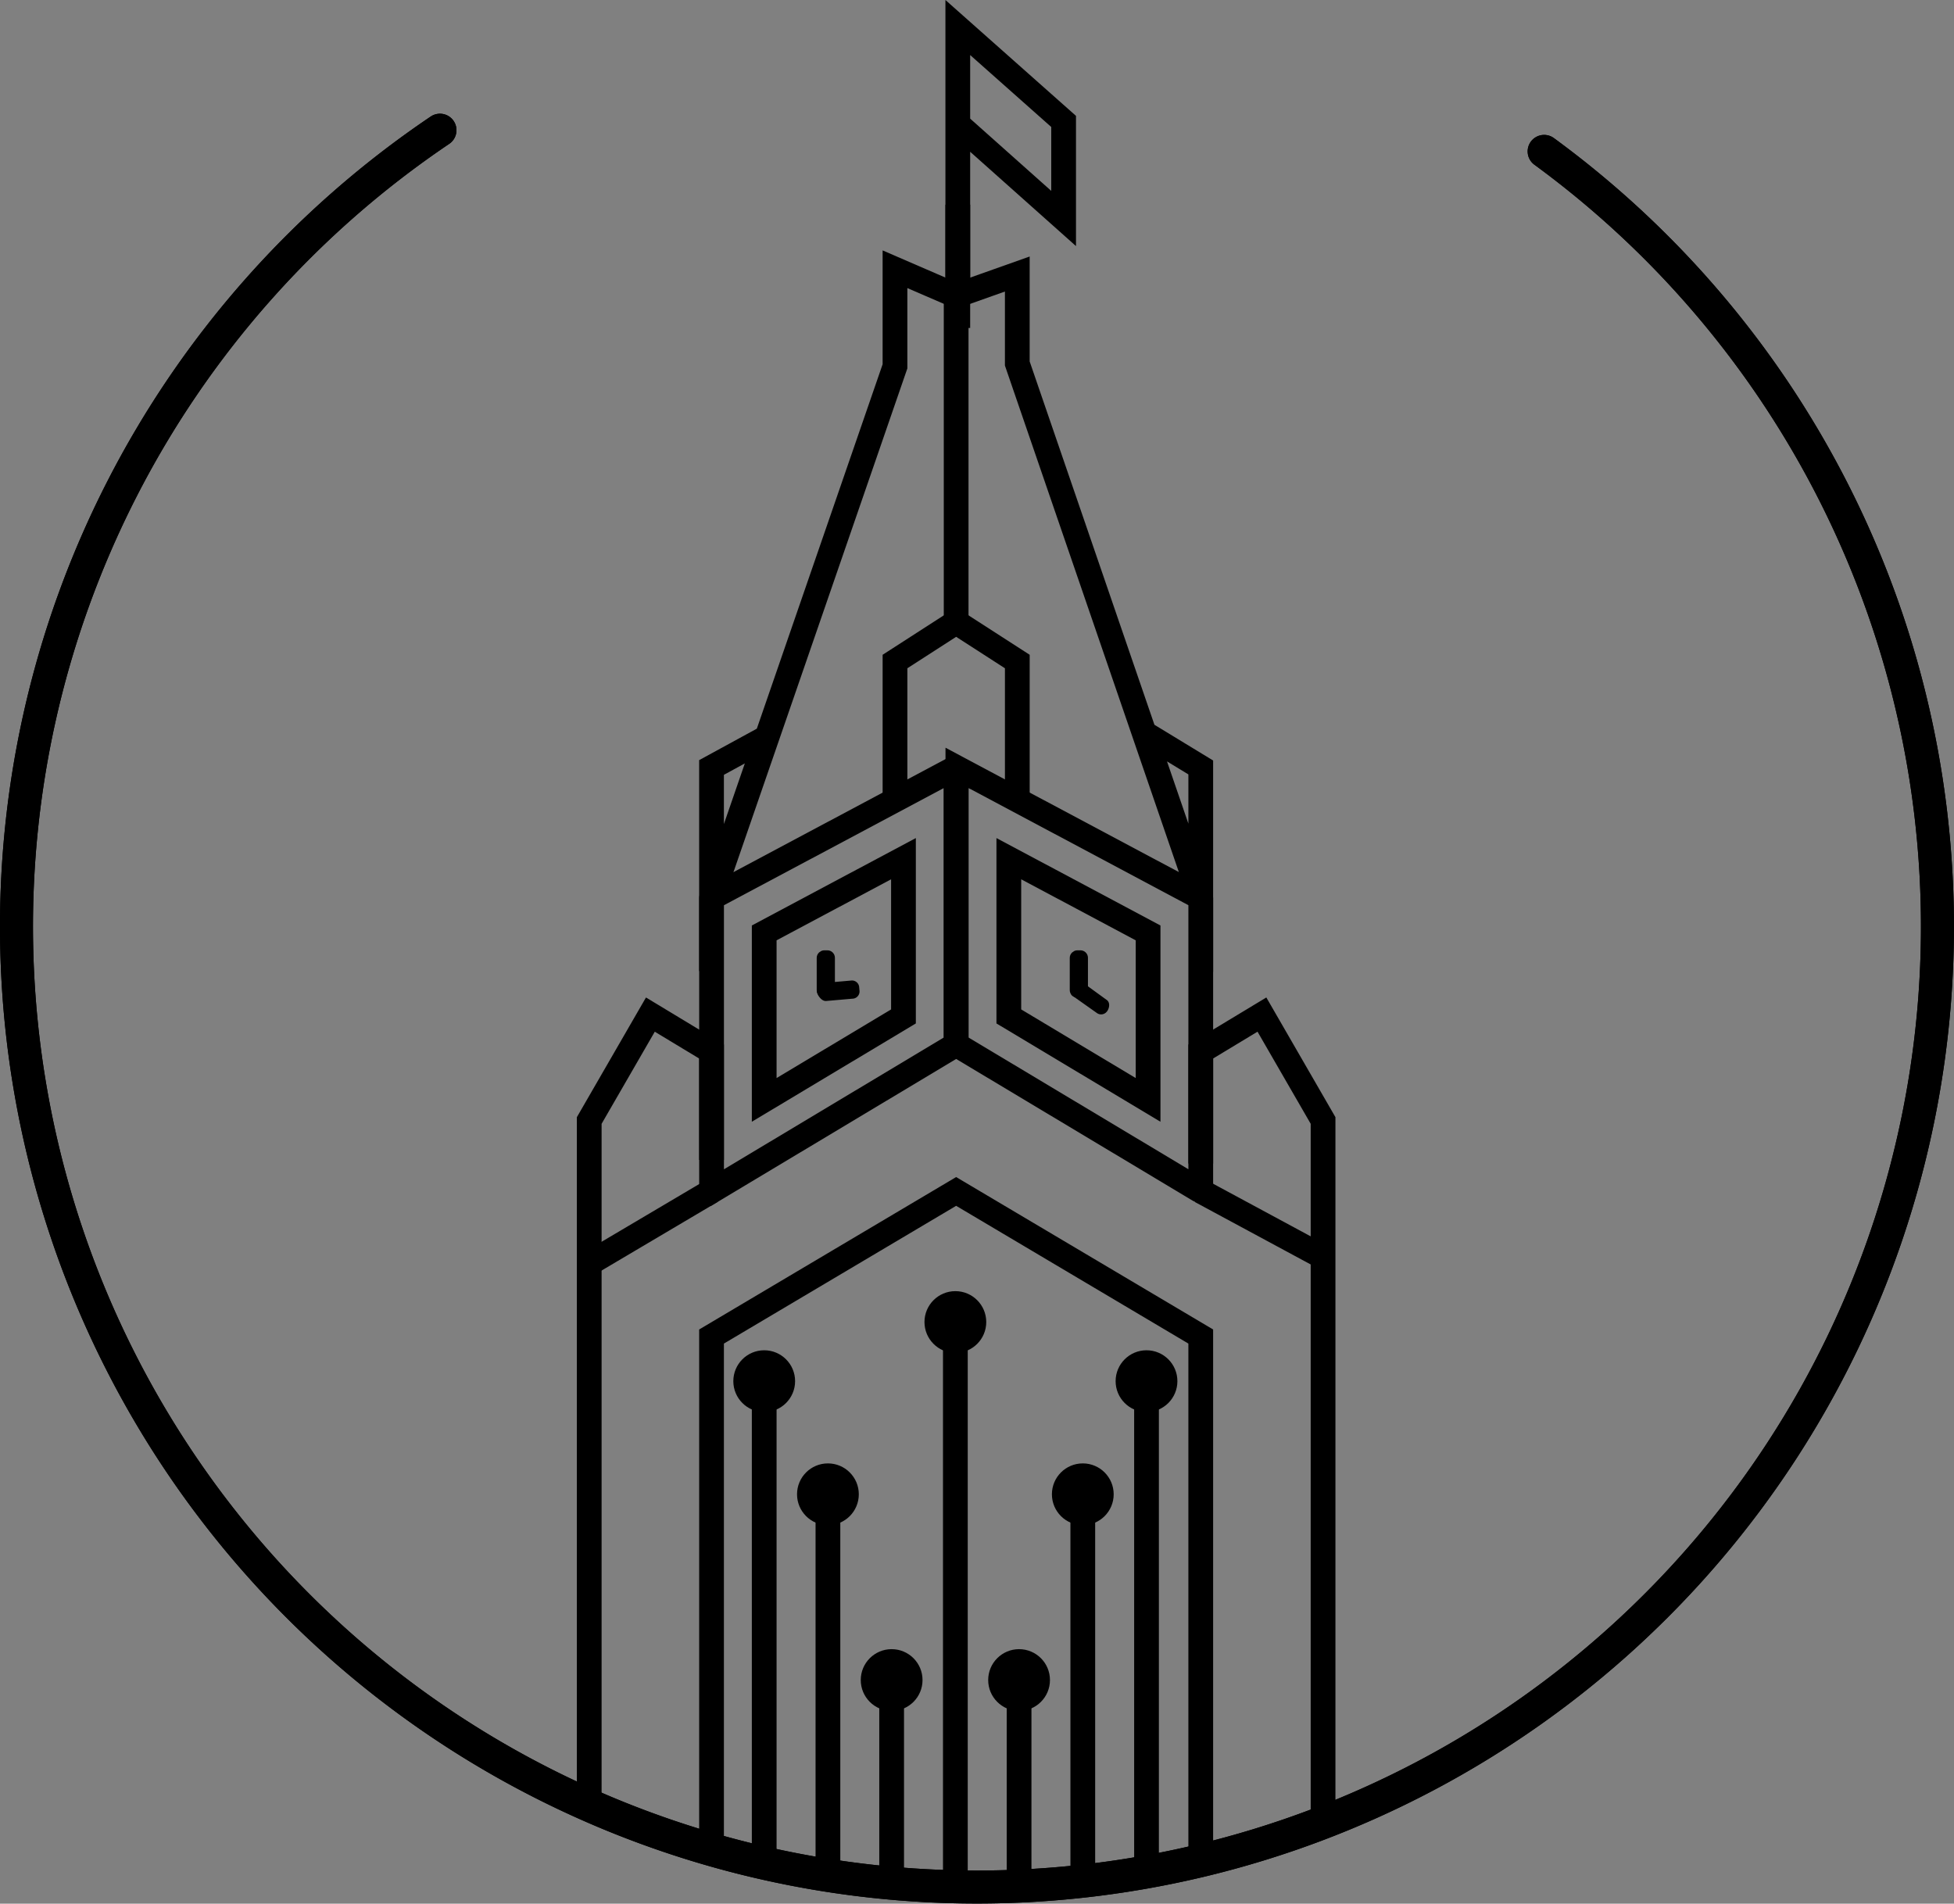 <svg xmlns="http://www.w3.org/2000/svg" width="236.917" height="230.814" viewBox="0 0 236.917 230.814">
  <rect x="0" y="0" width="236.917" height="230.814" fill="#808080" stroke="none"/>
  <g id="LOGO_LATEST_VERSION_" data-name="LOGO LATEST VERSION " transform="translate(3375 -2135.851)">
    <g id="Group_23" data-name="Group 23" transform="translate(-9023.995 -4726.771)">
      <line id="Line_28" data-name="Line 28" y1="11.035" transform="translate(5765.125 6887.441)" fill="#fff" stroke="#000" stroke-miterlimit="10" stroke-width="3"/>
      <path id="Path_42" data-name="Path 42" d="M5764.962,6955.983v33.277a.143.143,0,0,0,.069.122l29.374,17.6a.143.143,0,0,0,.216-.122v-35.228a.143.143,0,0,0-.075-.126l-29.375-15.653A.142.142,0,0,0,5764.962,6955.983Z" transform="translate(-0.037 -0.075)" fill="none" stroke="#000" stroke-miterlimit="10" stroke-width="3"/>
      <path id="Path_43" data-name="Path 43" d="M5771.354,6966.817v19.127l16.885,10.12v-20.248Z" transform="translate(-0.042 -0.084)" fill="none" stroke="#000" stroke-miterlimit="10" stroke-width="3"/>
      <path id="Path_44" data-name="Path 44" d="M5764.937,6955.875V6989.3a.077.077,0,0,1-.037.066l-29.5,17.682a.078.078,0,0,1-.118-.067V6971.6a.08.08,0,0,1,.041-.069l29.5-15.722A.077.077,0,0,1,5764.937,6955.875Z" transform="translate(-0.012 -0.075)" fill="none" stroke="#000" stroke-miterlimit="10" stroke-width="3"/>
      <path id="Path_45" data-name="Path 45" d="M5758.556,6966.817v19.127l-16.885,10.12v-20.248Z" transform="translate(-0.018 -0.084)" fill="none" stroke="#000" stroke-miterlimit="10" stroke-width="3"/>
      <path id="Path_46" data-name="Path 46" d="M5735.279,6980.314" transform="translate(-0.012 -0.095)" fill="#fff" stroke="#000" stroke-miterlimit="10" stroke-width="3"/>
      <path id="Path_47" data-name="Path 47" d="M5720.438,6998.589" transform="translate(0 -0.11)" fill="none" stroke="#000" stroke-miterlimit="10" stroke-width="3"/>
      <path id="Path_48" data-name="Path 48" d="M5794.646,7003.8v-13.587l7.415-4.479,7.414,12.842V7082.6" transform="translate(-0.062 -0.1)" fill="none" stroke="#000" stroke-miterlimit="10" stroke-width="3"/>
      <path id="Path_49" data-name="Path 49" d="M5735.279,6971.564" transform="translate(-0.012 -0.088)" fill="none" stroke="#000" stroke-miterlimit="10" stroke-width="3"/>
      <path id="Path_50" data-name="Path 50" d="M5735.279,6971.564" transform="translate(-0.012 -0.088)" fill="none" stroke="#000" stroke-miterlimit="10" stroke-width="3"/>
      <line id="Line_29" data-name="Line 29" y1="40.883" transform="translate(5764.925 6898.476)" fill="none" stroke="#000" stroke-miterlimit="10" stroke-width="3"/>
      <path id="Path_51" data-name="Path 51" d="M5757.542,6959.914v-17.025l7.415-4.78,7.414,4.78v17.025" transform="translate(-0.031 -0.06)" fill="none" stroke="#000" stroke-miterlimit="10" stroke-width="3"/>
      <path id="Path_52" data-name="Path 52" d="M5764.962,6989.369" transform="translate(-0.037 -0.103)" fill="none" stroke="#000" stroke-miterlimit="10" stroke-width="3"/>
      <path id="Path_53" data-name="Path 53" d="M5735.267,7003.362v-13.146l-7.415-4.479-7.415,12.842v83.895" transform="translate(0 -0.1)" fill="none" stroke="#000" stroke-miterlimit="10" stroke-width="3"/>
      <path id="Path_54" data-name="Path 54" d="M5787.734,6951.521l6.861,4.175v15.8l-22.244-64.776V6895.87l-7.414,2.63-7.415-3.21v11.771l-22.244,64.438v-15.8l6.721-3.667" transform="translate(-0.012 -0.024)" fill="none" stroke="#000" stroke-miterlimit="10" stroke-width="3"/>
      <path id="Path_55" data-name="Path 55" d="M5765.671,7007.158" transform="translate(-0.038 -0.118)" fill="none" stroke="#000" stroke-miterlimit="10" stroke-width="3"/>
      <path id="Path_56" data-name="Path 56" d="M5810.195,7032.864" transform="translate(-0.075 -0.139)" fill="none" stroke="#000" stroke-miterlimit="10" stroke-width="3"/>
      <line id="Line_30" data-name="Line 30" x2="14.829" y2="7.996" transform="translate(5794.583 7007.041)" fill="none" stroke="#000" stroke-miterlimit="10" stroke-width="3"/>
      <path id="Path_57" data-name="Path 57" d="M5735.279,7007.158" transform="translate(-0.012 -0.118)" fill="none" stroke="#000" stroke-miterlimit="10" stroke-width="3"/>
      <line id="Line_31" data-name="Line 31" x1="14.475" y2="8.562" transform="translate(5720.792 7007.041)" fill="none" stroke="#000" stroke-miterlimit="10" stroke-width="3"/>
      <line id="Line_32" data-name="Line 32" y2="56.304" transform="translate(5741.653 7031.011)" fill="none" stroke="#000" stroke-linecap="round" stroke-miterlimit="10" stroke-width="3"/>
      <line id="Line_33" data-name="Line 33" y2="44.736" transform="translate(5749.379 7044.296)" fill="none" stroke="#000" stroke-linecap="round" stroke-miterlimit="10" stroke-width="3"/>
      <line id="Line_34" data-name="Line 34" y2="23.158" transform="translate(5757.104 7067.013)" fill="none" stroke="#000" stroke-linecap="round" stroke-miterlimit="10" stroke-width="3"/>
      <line id="Line_35" data-name="Line 35" y2="57.303" transform="translate(5788.007 7031.011)" fill="none" stroke="#000" stroke-linecap="round" stroke-miterlimit="10" stroke-width="3"/>
      <line id="Line_36" data-name="Line 36" y2="44.736" transform="translate(5780.281 7044.296)" fill="none" stroke="#000" stroke-linecap="round" stroke-miterlimit="10" stroke-width="3"/>
      <line id="Line_37" data-name="Line 37" y2="23.158" transform="translate(5772.556 7067.013)" fill="none" stroke="#000" stroke-linecap="round" stroke-miterlimit="10" stroke-width="3"/>
      <line id="Line_38" data-name="Line 38" y2="69.251" transform="translate(5764.83 7021.89)" fill="none" stroke="#000" stroke-miterlimit="10" stroke-width="3"/>
      <circle id="Ellipse_8" data-name="Ellipse 8" cx="3.745" cy="3.745" r="3.745" transform="translate(5761.085 7019.168)"/>
      <circle id="Ellipse_9" data-name="Ellipse 9" cx="3.745" cy="3.745" r="3.745" transform="translate(5768.81 7062.575)"/>
      <circle id="Ellipse_10" data-name="Ellipse 10" cx="3.745" cy="3.745" r="3.745" transform="translate(5776.536 7040.053)"/>
      <circle id="Ellipse_11" data-name="Ellipse 11" cx="3.745" cy="3.745" r="3.745" transform="translate(5784.261 7026.337)"/>
      <circle id="Ellipse_12" data-name="Ellipse 12" cx="3.745" cy="3.745" r="3.745" transform="translate(5753.359 7062.575)"/>
      <circle id="Ellipse_13" data-name="Ellipse 13" cx="3.745" cy="3.745" r="3.745" transform="translate(5745.633 7040.053)"/>
      <circle id="Ellipse_14" data-name="Ellipse 14" cx="3.745" cy="3.745" r="3.745" transform="translate(5737.908 7026.337)"/>
      <path id="Path_58" data-name="Path 58" d="M5735.279,7087.6v-62.812l29.658-17.592,29.658,17.592V7087.6" transform="translate(-0.012 -0.118)" fill="none" stroke="#000" stroke-miterlimit="10" stroke-width="3"/>
      <path id="Path_59" data-name="Path 59" d="M5764.962,6879.263" transform="translate(-0.037 -0.011)" fill="none" stroke="#000" stroke-miterlimit="10" stroke-width="1.5"/>
      <path id="Path_60" data-name="Path 60" d="M5765.162,6902.384v-36.425l12.831,11.386v11.767l-12.831-11.434" transform="translate(-0.037)" fill="none" stroke="#000" stroke-miterlimit="10" stroke-width="3"/>
      <g id="Clock_Hands_Right" data-name="Clock Hands Right" transform="translate(0 291.813)">
        <rect id="Rectangle_5" data-name="Rectangle 5" width="4.731" height="1.206" rx="0.406" transform="translate(5779.2 6691.263) rotate(-90)" stroke="#000" stroke-miterlimit="10" stroke-width="1"/>
        <path id="Path_122" data-name="Path 122" d="M.485.7,1.84.487,3.521.221c.187,0,.4.354.4.579h0a.377.377,0,0,1-.338.406L.054,1.812c-.187,0-.062-.788-.062-1.013L.077.7C.077.472.3.7.485.7Z" transform="translate(5780.583 6689.829) rotate(45)" stroke="#000" stroke-width="1"/>
      </g>
      <g id="Clock_Hands_Left" data-name="Clock Hands Left" transform="translate(0 291.813)">
        <rect id="Rectangle_1108" data-name="Rectangle 1108" width="4.731" height="1.206" rx="0.406" transform="translate(5748.519 6691.262) rotate(-90)" stroke="#000" stroke-miterlimit="10" stroke-width="1"/>
        <path id="Path_145" data-name="Path 145" d="M.309,0H3.6A.378.378,0,0,1,3.94.406V.8a.378.378,0,0,1-.341.406H.309C.12,1.206-.2.738-.2.514L-.032.406A.378.378,0,0,1,.309,0Z" transform="matrix(0.996, -0.087, 0.087, 0.996, 5748.713, 6690.502)" stroke="#000" stroke-width="1"/>
      </g>
    </g>
    <path id="Ring" d="M5854.217,6918.284a116.455,116.455,0,1,1-133.877-2.57" transform="translate(-9041.995 -4764.077)" fill="none" stroke="#000" stroke-linecap="round" stroke-miterlimit="10" stroke-width="4"/>
    <path id="Ring-2" data-name="Ring" d="M5854.217,6918.284a116.455,116.455,0,1,1-133.877-2.57" transform="translate(-9041.995 -4764.077)" fill="none" stroke="#000" stroke-linecap="round" stroke-miterlimit="10" stroke-width="4"/>
  </g>
</svg>
